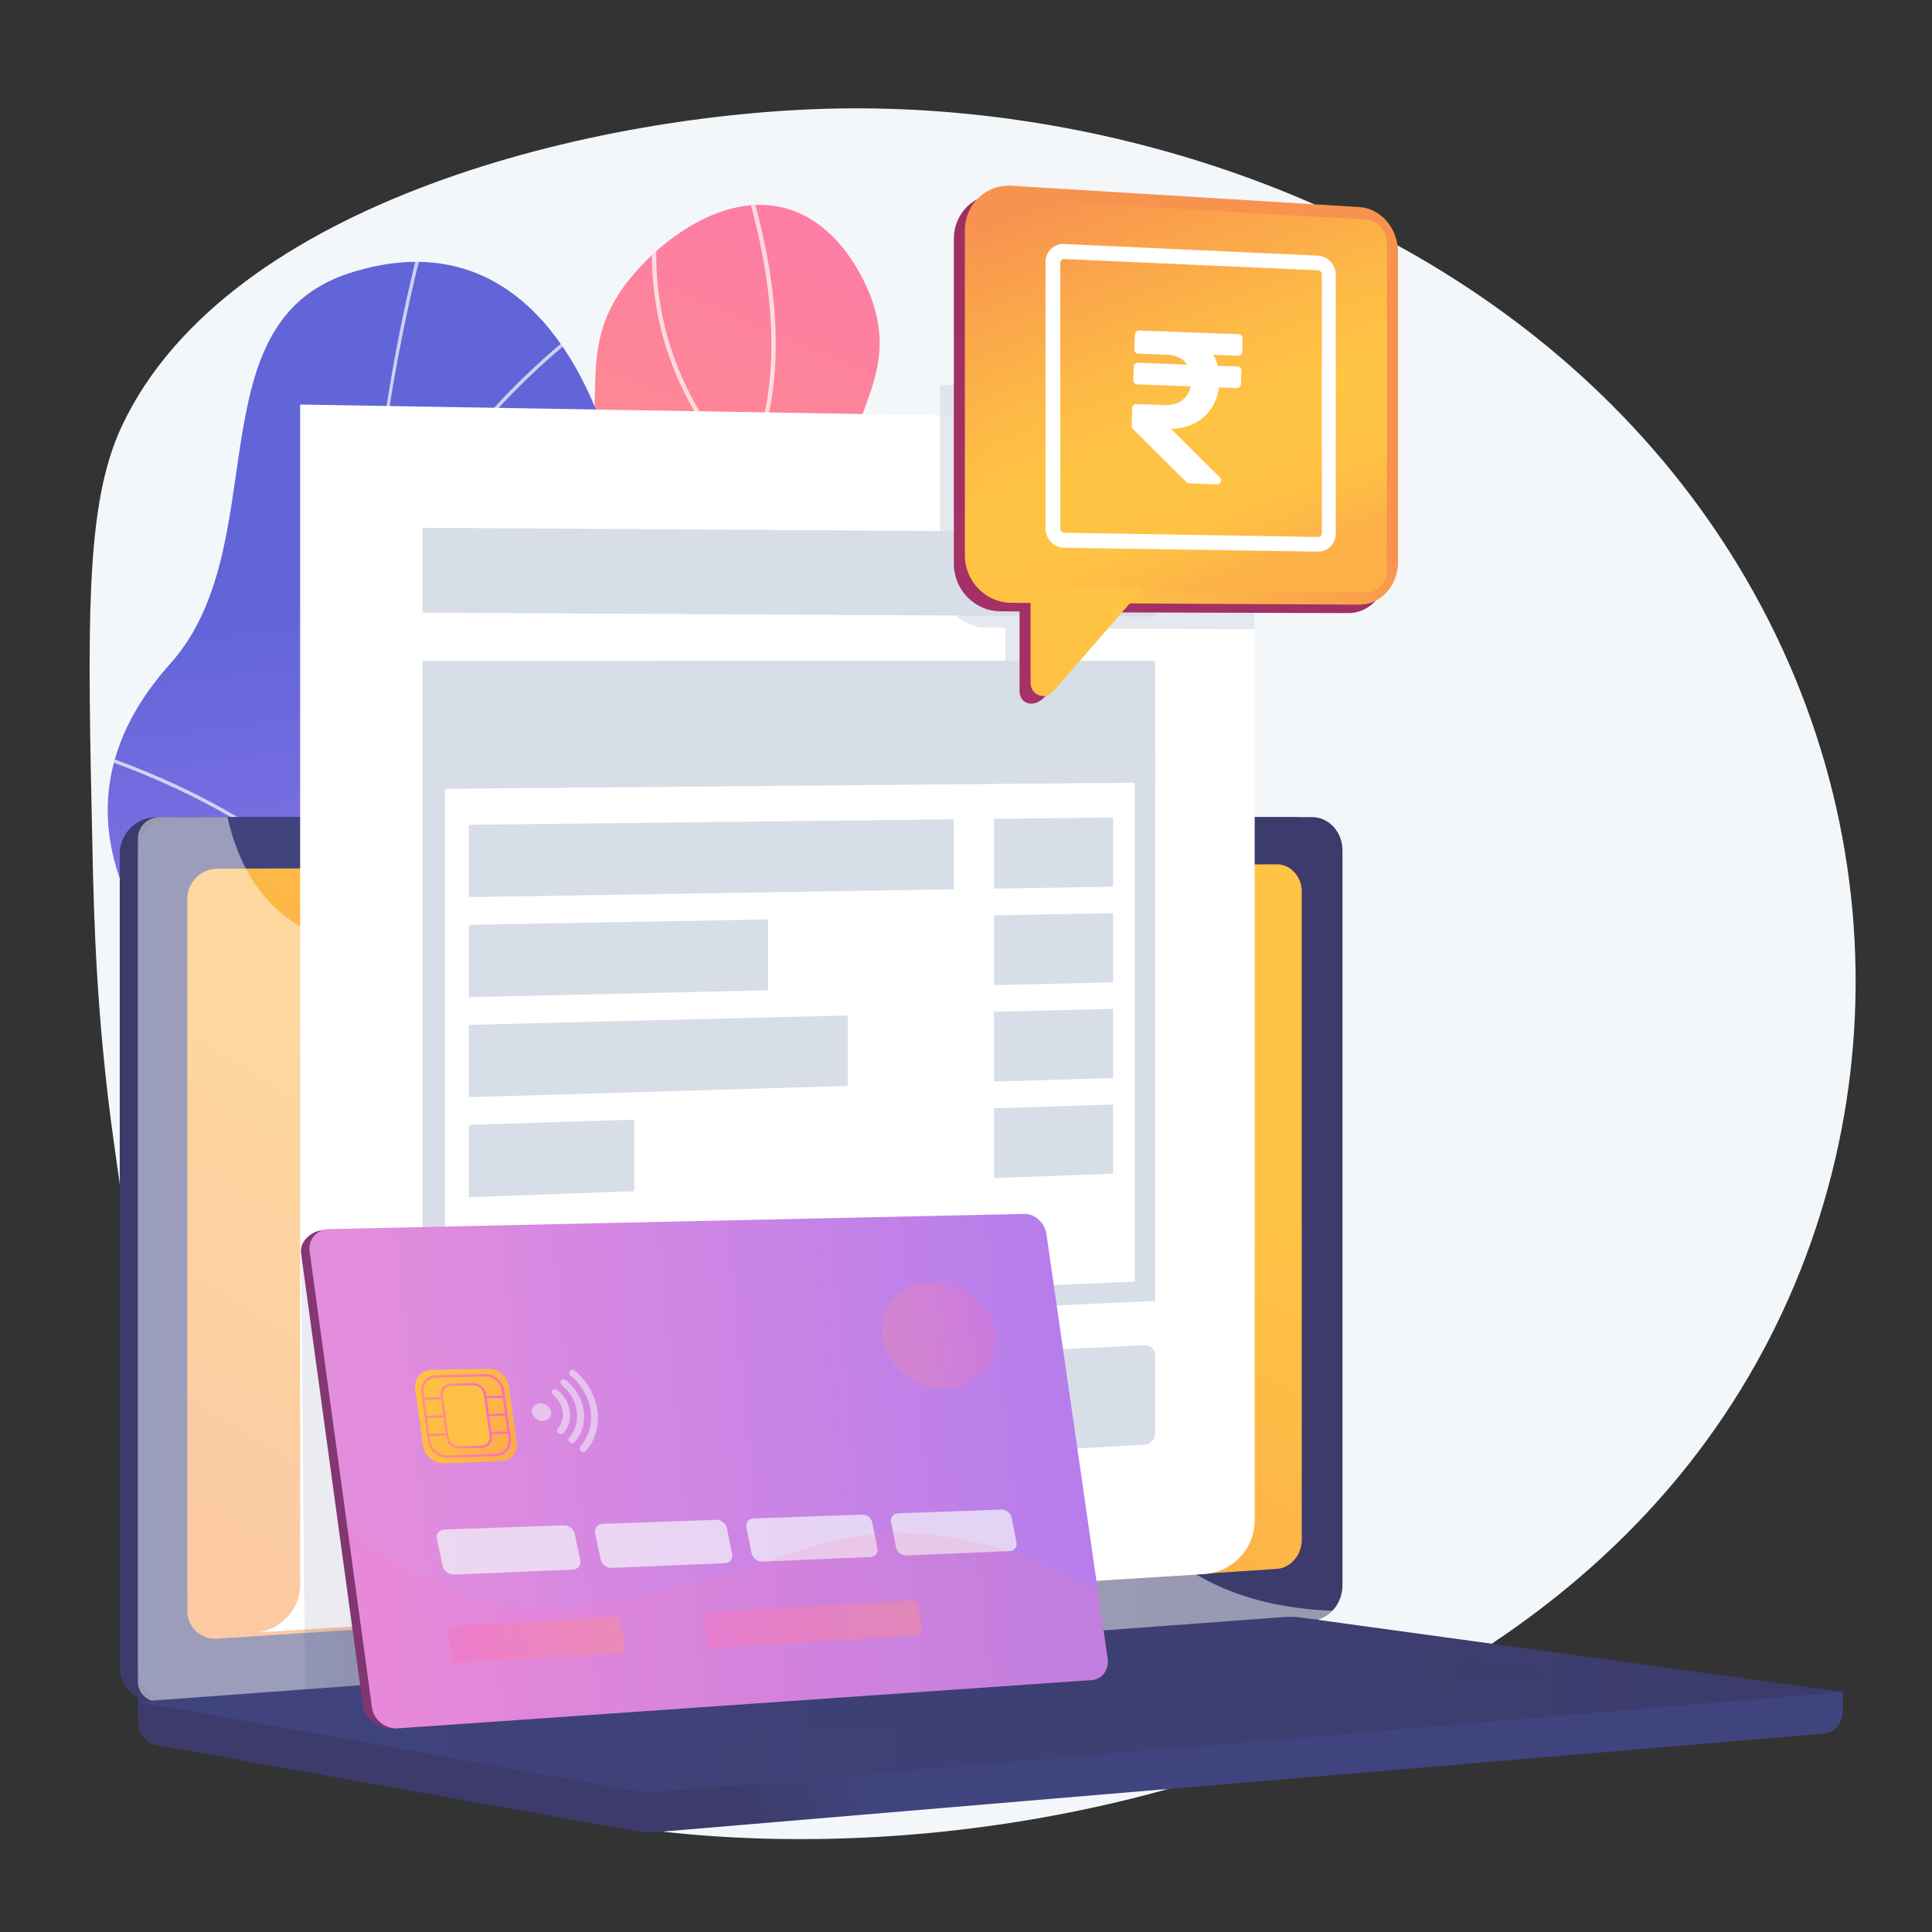 <?xml version="1.0" encoding="utf-8"?>
<!-- Generator: Adobe Illustrator 16.0.0, SVG Export Plug-In . SVG Version: 6.00 Build 0)  -->
<!DOCTYPE svg PUBLIC "-//W3C//DTD SVG 1.1//EN" "http://www.w3.org/Graphics/SVG/1.1/DTD/svg11.dtd">
<svg version="1.1" id="Layer_1" xmlns="http://www.w3.org/2000/svg" xmlns:xlink="http://www.w3.org/1999/xlink" x="0px" y="0px"
	 width="500px" height="500px" viewBox="0 0 500 500" enable-background="new 0 0 500 500" xml:space="preserve">
<rect x="0" y="0" width="500" height="500" fill="#333333" stroke="none"/>
<g>
	<path fill="#F4F7FA" d="M437.63,378.16c-92.403,118.195-308.8,120.091-368.706,54.44c-23.909-26.199-30.221-71.194-39.5-137.29
		c-4.468-31.819-5.106-57.465-5.485-75.062c-1.309-59.855-1.961-89.787,7.676-110.15c27.6-58.285,123.48-80.97,185.452-82.023
		c4.325-0.074,8.69-0.046,13.089,0.088c72.564,2.161,154.449,32.368,204.951,96.917c5.221,6.659,10.096,13.686,14.595,21.086
		C495.798,221.969,488.041,313.688,437.63,378.16z"/>
	<g>
		<g>
			<defs>
				<path id="SVGID_1_" d="M214.889,382.836c16.33-11.531,19.25-41.736,15.251-62.008c-4.667-23.667-16.892-24.295-19.09-42.981
					c-4.092-34.797,36.606-46.892,35.262-82.31c-1.101-28.954-28.716-31.855-28.474-63.974c0.174-23.177,14.638-32.807,8.142-53.029
					c-0.555-1.729-6.811-20.288-22.663-24.625c-15.998-4.377-32.412,8.293-40.529,18.498c-15.005,18.865-3.898,32.124-13.479,61.015
					c-13.044,39.332-41.352,38.038-44.97,68.985c-2.988,25.557,15.626,32.333,11.751,60.603
					c-3.599,26.251-20.958,29.946-21.687,47.837C92.728,352.011,181.584,406.354,214.889,382.836z"/>
			</defs>
			<linearGradient id="SVGID_2_" gradientUnits="userSpaceOnUse" x1="205.897" y1="187.575" x2="286.89" y2="-2.546">
				<stop  offset="0" style="stop-color:#FF9085"/>
				<stop  offset="1" style="stop-color:#FB6FBB"/>
			</linearGradient>
			<use xlink:href="#SVGID_1_"  overflow="visible" fill="url(#SVGID_2_)"/>
			<clipPath id="SVGID_3_">
				<use xlink:href="#SVGID_1_"  overflow="visible"/>
			</clipPath>
			<g clip-path="url(#SVGID_3_)">
				<g opacity="0.7">
					<path fill="#FFFFFF" d="M191.343,402.169c-0.096,0-0.194-0.023-0.283-0.076c-15.327-9.003-28.099-20.816-37.961-35.115
						c-9.354-13.563-19.025-27.587-18.244-45.124c0.592-13.347,6.803-20.479,14.664-29.502c7.494-8.605,16.823-19.313,23.348-39.15
						c3.725-11.319,8.361-25.409,4.787-42.279c-2.075-9.79-5.906-15.329-9.287-20.217c-3.54-5.121-6.596-9.542-6.011-17.125
						c0.935-12.151,7.423-19.91,14.938-28.895c4.556-5.45,9.268-11.083,13.399-18.401c11.616-20.57,11.923-48.264,0.917-82.311
						c-0.095-0.294,0.067-0.611,0.361-0.707c0.295-0.096,0.611,0.067,0.707,0.362c11.107,34.357,10.769,62.353-1.007,83.209
						c-4.183,7.406-8.927,13.081-13.515,18.568c-7.391,8.836-13.772,16.469-14.68,28.26c-0.554,7.187,2.256,11.253,5.816,16.4
						c3.44,4.975,7.339,10.613,9.46,20.624c3.637,17.165-1.052,31.415-4.818,42.863c-6.598,20.051-16.008,30.856-23.568,39.537
						c-7.717,8.861-13.813,15.858-14.389,28.813c-0.764,17.161,8.797,31.025,18.045,44.435
						c9.769,14.165,22.421,25.869,37.605,34.788c0.268,0.155,0.357,0.5,0.201,0.768
						C191.722,402.071,191.534,402.169,191.343,402.169z"/>
				</g>
				<g opacity="0.7">
					<path fill="#FFFFFF" d="M179.347,219.503c-0.155,0-0.309-0.063-0.418-0.187c-0.207-0.232-0.188-0.586,0.043-0.794
						c25.974-23.207,38.177-44.737,43.841-58.712c6.135-15.138,6.132-24.914,6.13-25.011c-0.003-0.31,0.248-0.564,0.557-0.567
						c0.001,0,0.003,0,0.005,0c0.308,0,0.558,0.249,0.561,0.557c0.003,0.404,0.015,10.045-6.184,25.368
						c-5.703,14.103-17.995,35.822-44.161,59.203C179.613,219.458,179.479,219.503,179.347,219.503z"/>
				</g>
				<g opacity="0.7">
					<path fill="#FFFFFF" d="M166.853,269.683c-0.126,0-0.25-0.04-0.355-0.125c-14.5-11.848-25.521-25.283-32.765-39.937
						c-5.797-11.73-9.197-24.261-10.106-37.243c-1.546-22.107,4.774-38.093,4.838-38.251c0.116-0.288,0.443-0.427,0.73-0.311
						c0.288,0.116,0.426,0.443,0.312,0.73c-0.064,0.157-6.298,15.944-4.757,37.807c1.421,20.16,9.941,49.768,42.459,76.336
						c0.241,0.193,0.275,0.548,0.079,0.787C167.177,269.613,167.015,269.683,166.853,269.683z"/>
				</g>
				<g opacity="0.7">
					<path fill="#FFFFFF" d="M143.125,352.587c-0.244,0-0.468-0.158-0.539-0.4c-0.087-0.301,0.082-0.614,0.38-0.699
						c38.297-11.235,58.27-31.651,68.279-46.798c10.829-16.391,12.643-30.268,12.659-30.407c0.038-0.306,0.321-0.524,0.626-0.488
						c0.307,0.039,0.525,0.318,0.487,0.628c-0.018,0.14-1.863,14.278-12.835,30.884c-10.113,15.305-30.276,35.928-68.899,47.26
						C143.23,352.581,143.176,352.587,143.125,352.587z"/>
				</g>
				<g opacity="0.7">
					<path fill="#FFFFFF" d="M192.464,123.225c-0.152,0-0.303-0.061-0.413-0.18c-21.906-23.752-24.571-48.537-22.953-65.144
						c1.755-17.99,8.792-30.544,8.863-30.668c0.152-0.27,0.497-0.364,0.764-0.211c0.271,0.154,0.364,0.497,0.212,0.766
						c-0.07,0.124-7.004,12.505-8.726,30.269c-1.587,16.368,1.056,40.796,22.665,64.228c0.209,0.228,0.196,0.582-0.032,0.793
						C192.736,123.176,192.6,123.225,192.464,123.225z"/>
				</g>
			</g>
		</g>
	</g>
	<g>
		<g>
			<g>
				<defs>
					<path id="SVGID_4_" d="M172.625,464.731c4.146,0.588,13.686-1.789,15.917-3.435c14.85-10.945,43.984-29.633,48.063-48.705
						c0.695-3.256-12.806-10.189-14.001-13.684c-7.536-6.509-10.555-8.3-14.678-18.005c-12.178-28.657,42.581-61.033-2.669-90.221
						c-33.145-21.381-67.241-17.346-47.786-72.592c19.457-55.248,3.134-170.221-67.191-147.353
						c-40.36,13.124-18.936,70.59-46.254,101.07c-25.96,28.964-19.359,60.533,10.742,90.529
						c30.101,29.995,6.772,40.225-12.402,69.266c-23.034,34.886,34.044,57.956,61.306,66.359
						C125.622,404.729,176.955,436.77,172.625,464.731z"/>
				</defs>
				<linearGradient id="SVGID_5_" gradientUnits="userSpaceOnUse" x1="107.825" y1="149.801" x2="131.756" y2="340.329">
					<stop  offset="0.004" style="stop-color:#6165D7"/>
					<stop  offset="1" style="stop-color:#AA80F9"/>
				</linearGradient>
				<use xlink:href="#SVGID_4_"  overflow="visible" fill="url(#SVGID_5_)"/>
				<clipPath id="SVGID_6_">
					<use xlink:href="#SVGID_4_"  overflow="visible"/>
				</clipPath>
				<g opacity="0.7" clip-path="url(#SVGID_6_)">
					<g>
						<path fill="#FCFDFE" d="M211.626,438.424l0.589-0.669C109.338,347,71.456,205.041,110.877,58.017l-0.86-0.231
							c-18.683,69.678-19.971,140.937-3.725,206.075C123.374,332.341,159.798,392.7,211.626,438.424z"/>
						<path fill="#FCFDFE" d="M31.127,345.004c37.481-1.785,95.047,13.78,128.326,34.701l0.473-0.756
							c-33.41-21.001-91.208-36.627-128.842-34.833L31.127,345.004z"/>
						<path fill="#FCFDFE" d="M191.635,420.376l0.752-0.479c-10.976-17.233-12.818-39.354-5.474-65.746
							c5.384-19.353,15.489-40.507,30.037-62.879l-0.747-0.486c-14.597,22.448-24.74,43.687-30.149,63.128
							C178.64,380.559,180.519,402.919,191.635,420.376z"/>
						<path fill="#FCFDFE" d="M104.347,254.525l0.774-0.439c-19.017-33.548-55.528-51.199-82.807-60.099l-0.277,0.847
							C49.167,203.685,85.47,221.225,104.347,254.525z"/>
						<path fill="#FCFDFE" d="M94.851,166.759l0.874,0.175c8.506-42.604,42.701-72.772,62.328-86.965l-0.522-0.723
							C137.798,93.516,103.417,123.858,94.851,166.759z"/>
					</g>
				</g>
			</g>
		</g>
	</g>
	<g>
		<g>
			<linearGradient id="SVGID_7_" gradientUnits="userSpaceOnUse" x1="222.065" y1="454.835" x2="191.068" y2="467.854">
				<stop  offset="0" style="stop-color:#40447E"/>
				<stop  offset="0.996" style="stop-color:#3C3B6B"/>
			</linearGradient>
			<path fill="url(#SVGID_7_)" d="M476.938,437.874l-441.259-3.842v11.371c0,3.085,1.924,5.71,4.531,6.177l124.775,22.392
				c1.48,0.267,2.982,0.338,4.478,0.21l302.681-25.531c2.702-0.227,4.795-2.858,4.795-6.03V437.874z"/>
			<g>
				<linearGradient id="SVGID_8_" gradientUnits="userSpaceOnUse" x1="180.674" y1="318.219" x2="147.034" y2="332.348">
					<stop  offset="0" style="stop-color:#40447E"/>
					<stop  offset="0.996" style="stop-color:#3C3B6B"/>
				</linearGradient>
				<path fill="url(#SVGID_8_)" d="M334.891,419.439L40.536,440.242c-5.269,0.373-9.55-3.582-9.55-8.835V220.978
					c0-5.254,4.281-9.511,9.55-9.511h294.355c4.34,0,7.851,3.85,7.851,8.597v190.227
					C342.741,415.038,339.23,419.133,334.891,419.439z"/>
				<linearGradient id="SVGID_9_" gradientUnits="userSpaceOnUse" x1="35.679" y1="325.867" x2="347.435" y2="325.867">
					<stop  offset="0" style="stop-color:#40447E"/>
					<stop  offset="0.996" style="stop-color:#3C3B6B"/>
				</linearGradient>
				<path fill="url(#SVGID_9_)" d="M339.585,419.439L45.229,440.242c-5.269,0.373-9.55-3.582-9.55-8.835V220.978
					c0-5.254,4.282-9.511,9.55-9.511h294.355c4.341,0,7.85,3.85,7.85,8.597v190.227
					C347.435,415.038,343.926,419.133,339.585,419.439z"/>
				<linearGradient id="SVGID_10_" gradientUnits="userSpaceOnUse" x1="232.623" y1="250.306" x2="-6.307" y2="640.904">
					<stop  offset="0" style="stop-color:#FFC444"/>
					<stop  offset="0.996" style="stop-color:#F36F56"/>
				</linearGradient>
				<path fill="url(#SVGID_10_)" d="M330.415,406.03L56.252,424.099c-4.285,0.282-7.768-2.961-7.768-7.25V232.615
					c0-4.287,3.483-7.778,7.768-7.796l274.163-1.135c3.578-0.014,6.477,3.14,6.477,7.044v167.805
					C336.892,402.437,333.993,405.795,330.415,406.03z"/>
				<path fill="#FFFFFF" d="M202.804,217.224c0,1.955-1.515,3.545-3.387,3.55c-1.874,0.006-3.394-1.579-3.394-3.539
					c0-1.959,1.521-3.55,3.394-3.55C201.289,213.684,202.804,215.269,202.804,217.224z"/>
				<path opacity="0.48" fill="#FFFFFF" d="M268.665,361.728c-22.693-12.209-40.535,3.262-57.755-12.002
					c-10.439-9.257-5.314-16.157-18.16-29.986c-14.228-15.316-23.492-10.169-37.79-23.953c-18.081-17.433-9.037-30.993-24.611-43.51
					c-18.892-15.181-39.267-1.13-57.251-15.69c-7.757-6.279-12.012-15.411-14.236-25.119H41.268c-3.086,0-5.588,2.499-5.588,5.583
					v218.128c0,3.083,2.502,5.404,5.588,5.187l299.998-21.294c1.471-0.105,2.776-0.965,3.613-2.211
					c-21.96-0.801-35.449-8.163-44.076-15.771C283.931,386.197,286.856,371.518,268.665,361.728z"/>
			</g>
			<linearGradient id="SVGID_11_" gradientUnits="userSpaceOnUse" x1="35.679" y1="441.152" x2="476.938" y2="441.152">
				<stop  offset="0" style="stop-color:#40447E"/>
				<stop  offset="0.996" style="stop-color:#3C3B6B"/>
			</linearGradient>
			<path fill="url(#SVGID_11_)" d="M332.242,418.498L35.679,440.394l129.306,23.204c1.48,0.268,2.982,0.338,4.478,0.21
				l307.476-25.934L336.96,418.647C335.391,418.432,333.813,418.38,332.242,418.498z"/>
			<linearGradient id="SVGID_12_" gradientUnits="userSpaceOnUse" x1="78.951" y1="437.538" x2="402.26" y2="437.538">
				<stop  offset="0" style="stop-color:#40447E"/>
				<stop  offset="0.996" style="stop-color:#3C3B6B"/>
			</linearGradient>
			<polygon opacity="0.3" fill="url(#SVGID_12_)" points="78.951,440.942 325.849,422.444 402.26,432.854 157.491,452.632 			"/>
		</g>
		<g>
			<path fill="#FFFFFF" d="M324.711,108.862v284.701c0,7.297-5.775,13.343-13.24,13.823l-2.404,0.151L66.961,422.444
				c6.226-0.995,10.716-6.244,10.716-12.398V104.698l165.507,2.789L324.711,108.862z"/>
		</g>
		<g>
			<polygon fill="#D8DEE8" points="298.958,202.514 109.364,204.197 109.364,171.049 298.958,170.999 			"/>
			<g>
				<polygon fill="#D8DEE8" points="246.854,230.145 121.329,232.179 121.329,213.455 246.854,212.033 				"/>
				<g>
					<polygon fill="#D8DEE8" points="288.075,229.476 257.231,229.977 257.231,211.914 288.075,211.565 					"/>
				</g>
			</g>
			<g>
				<polygon fill="#D8DEE8" points="198.783,256.285 121.329,258.063 121.329,239.339 198.783,237.94 				"/>
				<g>
					<polygon fill="#D8DEE8" points="288.075,254.236 257.231,254.943 257.231,236.882 288.075,236.325 					"/>
				</g>
			</g>
			<g>
				<polygon fill="#D8DEE8" points="219.396,281.037 121.329,283.948 121.329,265.224 219.396,262.79 				"/>
				<g>
					<polygon fill="#D8DEE8" points="288.075,278.996 257.231,279.912 257.231,261.852 288.075,261.087 					"/>
				</g>
			</g>
			<g>
				<polygon fill="#D8DEE8" points="164.166,308.271 121.329,309.835 121.329,291.11 164.166,289.755 				"/>
				<g>
					<polygon fill="#D8DEE8" points="288.075,303.755 257.231,304.88 257.231,286.819 288.075,285.846 					"/>
				</g>
			</g>
			<g>
				<path fill="#D8DEE8" d="M109.364,195.359v149.955l95.085-4.328l94.509-4.305V194.107L109.364,195.359z M293.68,331.659
					l-91.217,4.026l-87.277,3.851V200.833l178.494-1.431V331.659z"/>
			</g>
			<g>
				<path fill="#D8DEE8" d="M199.169,352.859l-86.779,4.224c-1.672,0.08-3.026,1.431-3.026,3.017v21.332
					c0,1.585,1.354,2.791,3.026,2.699l86.779-4.83c1.595-0.092,2.885-1.417,2.885-2.964V355.52
					C202.055,353.973,200.764,352.782,199.169,352.859z"/>
				<path fill="#D8DEE8" d="M296.218,348.138l-82.306,4.006c-1.583,0.077-2.868,1.39-2.868,2.931v20.771
					c0,1.542,1.284,2.723,2.868,2.634l82.306-4.583c1.514-0.085,2.74-1.374,2.74-2.88v-20.281
					C298.958,349.226,297.731,348.065,296.218,348.138z"/>
			</g>
			<polygon fill="#D8DEE8" points="298.958,159.574 109.364,158.565 109.364,136.589 298.958,137.782 			"/>
		</g>
	</g>
	<g opacity="0.7">
		<path fill="#D8DEE8" d="M324.711,101.015v61.809l-38.04-0.119l-7.207,8.299l-10.63,12.216c-0.539,0.619-1.197,0.961-1.882,1.084
			l-0.06,0.061c-3.038,3.43-6.747,1.915-6.747-1.19v-20.711l-4.93-0.045c-3.027-0.027-5.784-1.201-7.878-3.122
			c-2.481-2.241-4.035-5.525-4.035-9.163v-50.53L324.711,101.015z"/>
	</g>
	<g>
		<linearGradient id="SVGID_13_" gradientUnits="userSpaceOnUse" x1="77.917" y1="380.753" x2="96.578" y2="380.753">
			<stop  offset="0" style="stop-color:#40447E"/>
			<stop  offset="0.996" style="stop-color:#3C3B6B"/>
		</linearGradient>
		<polygon opacity="0.1" fill="url(#SVGID_13_)" points="77.917,324.31 78.951,437.196 96.578,436.229 		"/>
		<g>
			
				<linearGradient id="SVGID_14_" gradientUnits="userSpaceOnUse" x1="-462.86" y1="634.889" x2="-701.819" y2="613.015" gradientTransform="matrix(0.997 -0.028 0.135 0.99 684.499 -252.76)">
				<stop  offset="0" style="stop-color:#311944"/>
				<stop  offset="1" style="stop-color:#893976"/>
			</linearGradient>
			<path fill="url(#SVGID_14_)" d="M283.148,429.045c0.412,2.877-1.399,5.378-4.037,5.564l-177.489,12.677
				c-3.213,0.223-7.232-2.438-7.667-5.628L77.917,324.31c-0.432-3.161,2.908-5.984,6.137-5.993l177.788-3.675
				c2.65-0.01,5.146,2.315,5.557,5.169L283.148,429.045z"/>
			
				<linearGradient id="SVGID_15_" gradientUnits="userSpaceOnUse" x1="-673.461" y1="622.685" x2="-356.866" y2="634.462" gradientTransform="matrix(0.998 -0.037 0.135 0.99 684.602 -260.568)">
				<stop  offset="0.004" style="stop-color:#E38DDD"/>
				<stop  offset="1" style="stop-color:#9571F6"/>
			</linearGradient>
			<path fill="url(#SVGID_15_)" d="M286.656,429.193c0.417,2.897-1.41,5.412-4.063,5.597l-179.643,12.505
				c-3.232,0.224-6.242-2.216-6.681-5.422L80.137,323.888c-0.436-3.179,1.872-5.791,5.117-5.803l179.959-3.927
				c2.668-0.011,5.183,2.33,5.594,5.199L286.656,429.193z"/>
			<g opacity="0.7">
				<path fill="#F4F7FA" d="M148.214,406.211l-30.647,1.295c-1.383,0.062-2.737-0.94-3.007-2.22l-1.486-7.021
					c-0.271-1.284,0.643-2.372,2.029-2.422l30.732-1.101c1.337-0.047,2.643,0.942,2.904,2.198l1.427,6.887
					C150.426,405.082,149.548,406.154,148.214,406.211z"/>
				<path fill="#F4F7FA" d="M187.603,404.541l-29.283,1.239c-1.322,0.059-2.615-0.921-2.874-2.171l-1.418-6.865
					c-0.259-1.252,0.613-2.317,1.938-2.365l29.364-1.051c1.278-0.045,2.527,0.925,2.776,2.152l1.364,6.731
					C189.718,403.44,188.879,404.488,187.603,404.541z"/>
				<path fill="#F4F7FA" d="M225.277,402.95l-28.014,1.186c-1.262,0.051-2.499-0.907-2.746-2.13l-1.357-6.713
					c-0.247-1.226,0.588-2.266,1.853-2.313l28.087-1.003c1.222-0.045,2.418,0.902,2.655,2.106l1.307,6.588
					C227.3,401.873,226.497,402.896,225.277,402.95z"/>
				<path fill="#F4F7FA" d="M261.344,401.422l-26.823,1.134c-1.208,0.051-2.391-0.887-2.627-2.082l-1.297-6.568
					c-0.238-1.199,0.561-2.219,1.772-2.261l26.89-0.964c1.173-0.039,2.315,0.889,2.545,2.065l1.251,6.447
					C263.281,400.37,262.513,401.372,261.344,401.422z"/>
			</g>
			<g>
				
					<linearGradient id="SVGID_16_" gradientUnits="userSpaceOnUse" x1="-697.05" y1="581.164" x2="-587.873" y2="643.056" gradientTransform="matrix(0.998 -0.037 0.135 0.99 684.602 -260.568)">
					<stop  offset="0" style="stop-color:#F57E53"/>
					<stop  offset="0.004" style="stop-color:#F58152"/>
					<stop  offset="0.042" style="stop-color:#F99A4D"/>
					<stop  offset="0.084" style="stop-color:#FCAD49"/>
					<stop  offset="0.133" style="stop-color:#FEBA46"/>
					<stop  offset="0.196" style="stop-color:#FFC244"/>
					<stop  offset="0.318" style="stop-color:#FFC444"/>
					<stop  offset="0.455" style="stop-color:#FDB946"/>
					<stop  offset="0.694" style="stop-color:#F99C4C"/>
					<stop  offset="0.996" style="stop-color:#F36F56"/>
				</linearGradient>
				<path fill="url(#SVGID_16_)" d="M129.624,378.193l-14.626,0.509c-2.677,0.092-5.173-2.013-5.54-4.681l-2-14.537
					c-0.365-2.66,1.533-4.89,4.212-4.948l14.638-0.323c2.631-0.058,5.078,2.046,5.44,4.677l1.986,14.352
					C134.101,375.875,132.253,378.104,129.624,378.193z"/>
				
					<linearGradient id="SVGID_17_" gradientUnits="userSpaceOnUse" x1="-658.506" y1="606.975" x2="-636.93" y2="606.975" gradientTransform="matrix(0.997 -0.028 0.135 0.99 684.499 -252.76)">
					<stop  offset="0" style="stop-color:#FF9085"/>
					<stop  offset="1" style="stop-color:#FB6FBB"/>
				</linearGradient>
				<path fill="url(#SVGID_17_)" d="M128.408,376.843l-12.564,0.426c-2.474,0.085-4.768-1.853-5.108-4.318l-1.716-12.478
					c-0.338-2.462,1.405-4.51,3.881-4.566l12.573-0.287c2.438-0.057,4.691,1.881,5.029,4.317l1.706,12.335
					C132.546,374.714,130.843,376.762,128.408,376.843z M112.987,356.526c-2.132,0.048-3.632,1.81-3.342,3.932l1.716,12.474
					c0.292,2.121,2.268,3.792,4.398,3.718l12.563-0.421c2.099-0.071,3.566-1.838,3.275-3.936l-1.708-12.344
					c-0.29-2.097-2.23-3.765-4.33-3.717L112.987,356.526z"/>
				<g>
					<g>
						<path fill="#F4F7FA" d="M109.546,362.013l20.862-0.543L109.546,362.013z"/>
						
							<linearGradient id="SVGID_18_" gradientUnits="userSpaceOnUse" x1="-657.987" y1="604.458" x2="-637.102" y2="604.458" gradientTransform="matrix(0.998 -0.037 0.135 0.99 684.602 -260.568)">
							<stop  offset="0" style="stop-color:#FF9085"/>
							<stop  offset="1" style="stop-color:#FB6FBB"/>
						</linearGradient>
						<polygon fill="url(#SVGID_18_)" points="130.451,361.778 109.588,362.322 109.502,361.701 130.366,361.165 						"/>
					</g>
					<g>
						<path fill="#F4F7FA" d="M110.191,366.703l20.859-0.592L110.191,366.703z"/>
						
							<linearGradient id="SVGID_19_" gradientUnits="userSpaceOnUse" x1="-657.978" y1="609.17" x2="-637.09" y2="609.17" gradientTransform="matrix(0.998 -0.037 0.135 0.99 684.602 -260.568)">
							<stop  offset="0" style="stop-color:#FF9085"/>
							<stop  offset="1" style="stop-color:#FB6FBB"/>
						</linearGradient>
						<polygon fill="url(#SVGID_19_)" points="131.092,366.417 110.233,367.014 110.148,366.394 131.007,365.803 						"/>
					</g>
					<g>
						<path fill="#F4F7FA" d="M110.837,371.394l20.855-0.641L110.837,371.394z"/>
						
							<linearGradient id="SVGID_20_" gradientUnits="userSpaceOnUse" x1="-657.97" y1="613.885" x2="-637.078" y2="613.885" gradientTransform="matrix(0.998 -0.037 0.135 0.99 684.602 -260.568)">
							<stop  offset="0" style="stop-color:#FF9085"/>
							<stop  offset="1" style="stop-color:#FB6FBB"/>
						</linearGradient>
						<polygon fill="url(#SVGID_20_)" points="131.735,371.06 110.879,371.703 110.794,371.083 131.65,370.446 						"/>
					</g>
				</g>
				<g>
					<path fill="#FEC045" d="M124.705,374.413l-5.827,0.19c-1.483,0.049-2.867-1.123-3.072-2.604l-1.498-10.868
						c-0.204-1.479,0.847-2.72,2.333-2.757l5.831-0.141c1.474-0.035,2.843,1.139,3.047,2.612l1.492,10.803
						C127.214,373.122,126.177,374.367,124.705,374.413z"/>
					
						<linearGradient id="SVGID_21_" gradientUnits="userSpaceOnUse" x1="-653.623" y1="606.973" x2="-641.732" y2="606.973" gradientTransform="matrix(0.997 -0.028 0.135 0.99 684.499 -252.76)">
						<stop  offset="0" style="stop-color:#FF9085"/>
						<stop  offset="1" style="stop-color:#FB6FBB"/>
					</linearGradient>
					<path fill="url(#SVGID_21_)" d="M124.747,374.723l-5.827,0.19c-1.659,0.055-3.198-1.247-3.426-2.901l-1.497-10.873
						c-0.227-1.654,0.94-3.03,2.601-3.071l5.832-0.141c1.646-0.04,3.17,1.267,3.396,2.912l1.494,10.802
						C127.545,373.285,126.393,374.667,124.747,374.723z M116.683,358.687c-1.318,0.03-2.245,1.124-2.064,2.437l1.498,10.866
						c0.18,1.314,1.401,2.347,2.717,2.308l5.827-0.19c1.309-0.041,2.224-1.14,2.043-2.447l-1.493-10.807
						c-0.18-1.306-1.39-2.341-2.699-2.307L116.683,358.687z"/>
				</g>
			</g>
			
				<linearGradient id="SVGID_22_" gradientUnits="userSpaceOnUse" x1="-672.404" y1="663.284" x2="-360.2" y2="674.898" gradientTransform="matrix(0.998 -0.037 0.135 0.99 684.602 -260.568)">
				<stop  offset="0" style="stop-color:#FB6FBB"/>
				<stop  offset="1" style="stop-color:#FF9085"/>
			</linearGradient>
			<path opacity="0.15" fill="url(#SVGID_22_)" d="M160.83,413.793c-15.035,2.658-24.836,3.321-36.478,0.288
				c-16.137-4.207-27.914-13.443-34.563-19.599l6.481,47.391c0.439,3.206,3.449,5.646,6.681,5.422l179.643-12.505
				c2.652-0.185,4.479-2.699,4.063-5.597l-2.512-17.492c-27.832-15.18-48.421-16.229-62.401-14.135
				C204.673,400.122,195.94,407.589,160.83,413.793z"/>
			<g opacity="0.42">
				
					<linearGradient id="SVGID_23_" gradientUnits="userSpaceOnUse" x1="-659.936" y1="665.851" x2="-614.903" y2="665.851" gradientTransform="matrix(0.997 -0.028 0.135 0.99 684.499 -252.76)">
					<stop  offset="0" style="stop-color:#FB6FBB"/>
					<stop  offset="1" style="stop-color:#FF9085"/>
				</linearGradient>
				<path fill="url(#SVGID_23_)" d="M160.38,427.807l-41.8,2.564c-0.808,0.049-1.559-0.567-1.67-1.375l-0.914-6.645
					c-0.112-0.809,0.459-1.503,1.267-1.55l41.815-2.359c0.771-0.042,1.493,0.565,1.603,1.355l0.903,6.488
					C161.694,427.074,161.154,427.757,160.38,427.807z"/>
				
					<linearGradient id="SVGID_24_" gradientUnits="userSpaceOnUse" x1="-593.446" y1="663.805" x2="-537.293" y2="663.805" gradientTransform="matrix(0.997 -0.028 0.135 0.99 684.499 -252.76)">
					<stop  offset="0" style="stop-color:#FB6FBB"/>
					<stop  offset="1" style="stop-color:#FF9085"/>
				</linearGradient>
				<path fill="url(#SVGID_24_)" d="M237.495,423.263l-52.971,3.249c-0.769,0.046-1.491-0.557-1.601-1.345l-0.906-6.484
					c-0.109-0.785,0.43-1.465,1.199-1.509l52.991-2.988c0.726-0.041,1.408,0.551,1.517,1.313l0.893,6.291
					C238.726,422.557,238.221,423.219,237.495,423.263z"/>
			</g>
			
				<linearGradient id="SVGID_25_" gradientUnits="userSpaceOnUse" x1="-594.614" y1="571.773" x2="-565.476" y2="571.773" gradientTransform="matrix(0.974 -0.144 0.251 0.98 664.409 -298.344)">
				<stop  offset="0" style="stop-color:#FF9085"/>
				<stop  offset="1" style="stop-color:#FB6FBB"/>
			</linearGradient>
			<path opacity="0.26" fill="url(#SVGID_25_)" d="M257.355,345.057c1.09,7.625-4.566,14.023-12.602,14.281
				c-8.007,0.259-15.344-5.677-16.419-13.248c-1.073-7.567,4.51-13.953,12.5-14.264
				C248.857,331.515,256.266,337.437,257.355,345.057z"/>
			<g opacity="0.53">
				<path fill="#F4F7FA" d="M142.126,367.017c-0.832,0.935-2.393,0.996-3.489,0.133c-1.101-0.869-1.304-2.338-0.456-3.27
					c0.846-0.929,2.409-0.968,3.492-0.099C142.75,364.649,142.953,366.096,142.126,367.017z"/>
				<g>
					<path fill="#F4F7FA" d="M151.065,375.771c-0.229,0.015-0.472-0.057-0.671-0.215c-0.4-0.314-0.475-0.863-0.171-1.223
						c4.5-5.277,3.365-13.38-2.563-18.316c-0.401-0.336-0.478-0.881-0.169-1.221c0.305-0.337,0.878-0.339,1.278-0.006
						c6.663,5.589,7.942,14.716,2.896,20.688C151.512,375.658,151.295,375.754,151.065,375.771z"/>
					<path fill="#F4F7FA" d="M148.164,373.473c-0.235,0.014-0.479-0.059-0.681-0.22c-0.405-0.321-0.483-0.872-0.171-1.229
						c3.366-3.893,2.526-9.895-1.893-13.532c-0.406-0.333-0.483-0.886-0.172-1.229c0.312-0.342,0.892-0.348,1.297-0.014
						c5.178,4.288,6.166,11.347,2.228,15.935C148.62,373.36,148.397,373.459,148.164,373.473z"/>
					<path fill="#F4F7FA" d="M145.222,371.143c-0.238,0.01-0.487-0.063-0.692-0.226c-0.41-0.324-0.488-0.88-0.172-1.238
						c2.187-2.487,1.645-6.353-1.212-8.671c-0.412-0.336-0.489-0.894-0.172-1.24c0.314-0.347,0.905-0.355,1.313-0.021
						c1.774,1.448,2.904,3.39,3.196,5.476c0.291,2.085-0.29,4.082-1.644,5.631C145.684,371.031,145.458,371.131,145.222,371.143z"/>
				</g>
			</g>
		</g>
	</g>
	<g>
		<linearGradient id="SVGID_26_" gradientUnits="userSpaceOnUse" x1="209.31" y1="224.94" x2="598.073" y2="-274.354">
			<stop  offset="0" style="stop-color:#AB316D"/>
			<stop  offset="1" style="stop-color:#792D3D"/>
		</linearGradient>
		<path fill="url(#SVGID_26_)" d="M348.89,55.781l-90.04-5.519c-6.611-0.341-11.996,4.827-11.996,11.546v84.114
			c0,6.719,5.384,12.216,11.996,12.28l5.009,0.046v20.714c0,3.104,3.681,4.619,6.719,1.187l18.835-21.661l59.478,0.182
			c5.562,0.053,10.053-4.869,10.053-10.992V67.388C358.942,61.264,354.451,56.069,348.89,55.781z"/>
		<linearGradient id="SVGID_27_" gradientUnits="userSpaceOnUse" x1="246.177" y1="179.062" x2="316.596" y2="88.621">
			<stop  offset="0" style="stop-color:#FCB148"/>
			<stop  offset="0.052" style="stop-color:#FDBA46"/>
			<stop  offset="0.142" style="stop-color:#FFC244"/>
			<stop  offset="0.318" style="stop-color:#FFC444"/>
			<stop  offset="0.485" style="stop-color:#FDB946"/>
			<stop  offset="0.775" style="stop-color:#F99C4D"/>
			<stop  offset="0.866" style="stop-color:#F8924F"/>
			<stop  offset="1" style="stop-color:#F8924F"/>
		</linearGradient>
		<path fill="url(#SVGID_27_)" d="M351.743,156.477l-90.041-0.469c-6.61-0.063-11.994-5.559-11.994-12.278V59.615
			c0-6.72,5.384-11.887,11.994-11.548l90.041,5.521c5.563,0.286,10.054,5.481,10.054,11.604v80.292
			C361.797,151.607,357.307,156.53,351.743,156.477z"/>
		<linearGradient id="SVGID_28_" gradientUnits="userSpaceOnUse" x1="322.969" y1="147.575" x2="277.384" y2="31.631">
			<stop  offset="0" style="stop-color:#FCB148"/>
			<stop  offset="0.052" style="stop-color:#FDBA46"/>
			<stop  offset="0.142" style="stop-color:#FFC244"/>
			<stop  offset="0.318" style="stop-color:#FFC444"/>
			<stop  offset="0.485" style="stop-color:#FDB946"/>
			<stop  offset="0.775" style="stop-color:#F99C4D"/>
			<stop  offset="0.866" style="stop-color:#F8924F"/>
			<stop  offset="1" style="stop-color:#F8924F"/>
		</linearGradient>
		<path fill="url(#SVGID_28_)" d="M253.135,145.993V57.56c0-3.576,2.864-6.331,6.39-6.152l94.059,5.443
			c2.964,0.15,5.359,2.918,5.359,6.186v84.432c0,3.268-2.396,5.891-5.359,5.857l-94.059-0.79
			C255.999,152.499,253.135,149.57,253.135,145.993z"/>
		<g>
			<path fill="#FFFFFF" d="M341.136,69.959c0.525,0.024,0.949,0.487,0.949,1.034v66.994c0,0.546-0.424,0.984-0.949,0.976
				l-65.729-1.093c-0.55-0.007-0.996-0.472-0.996-1.035v-68.82c0-0.562,0.446-1,0.996-0.976L341.136,69.959L341.136,69.959z
				 M341.136,66.159l-65.729-3.018c-2.666-0.123-4.83,1.982-4.83,4.706v68.922c0,2.723,2.164,4.96,4.83,5.001l65.729,0.989
				c2.529,0.039,4.57-2.071,4.57-4.713V71.152C345.706,68.51,343.665,66.276,341.136,66.159L341.136,66.159z"/>
		</g>
		<linearGradient id="SVGID_29_" gradientUnits="userSpaceOnUse" x1="252.274" y1="189.243" x2="350.97" y2="62.487">
			<stop  offset="0" style="stop-color:#FCB148"/>
			<stop  offset="0.052" style="stop-color:#FDBA46"/>
			<stop  offset="0.142" style="stop-color:#FFC244"/>
			<stop  offset="0.318" style="stop-color:#FFC444"/>
			<stop  offset="0.485" style="stop-color:#FDB946"/>
			<stop  offset="0.775" style="stop-color:#F99C4D"/>
			<stop  offset="0.866" style="stop-color:#F8924F"/>
			<stop  offset="1" style="stop-color:#F8924F"/>
		</linearGradient>
		<path fill="url(#SVGID_29_)" d="M266.712,176.768v-24.974l29.19,0.325l-23.4,26.889
			C270.485,181.327,266.712,179.874,266.712,176.768z"/>
	</g>
	<path fill="#FFFFFF" d="M320.385,92.066c0.578,0.021,1.063-0.43,1.084-1.007l0.13-3.483c0.021-0.577-0.429-1.063-1.006-1.084
		l-25.78-0.959c-0.577-0.021-1.063,0.43-1.083,1.007l-0.146,3.897c-0.021,0.577,0.429,1.063,1.007,1.084l7.427,0.276
		c2.378,0.088,4.171,1.024,5.223,2.571l-12.738-0.474c-0.577-0.021-1.063,0.429-1.084,1.006l-0.129,3.484
		c-0.021,0.577,0.428,1.063,1.006,1.084l13.827,0.514c-0.658,3.123-3.061,5-6.701,4.864l-7.316-0.271
		c-0.577-0.021-1.062,0.429-1.083,1.006l-0.172,4.617c-0.011,0.292,0.101,0.575,0.308,0.78l13.882,13.804
		c0.187,0.186,0.436,0.294,0.698,0.304l7.19,0.268c0.951,0.035,1.451-1.116,0.776-1.787l-12.69-12.619
		c6.671,0.044,11.595-4.225,12.461-10.692l4.6,0.171c0.577,0.021,1.063-0.429,1.084-1.006l0.129-3.484
		c0.021-0.577-0.428-1.063-1.006-1.084l-5.111-0.19c-0.266-1.017-0.648-1.964-1.138-2.833L320.385,92.066z"/>
</g>
</svg>
